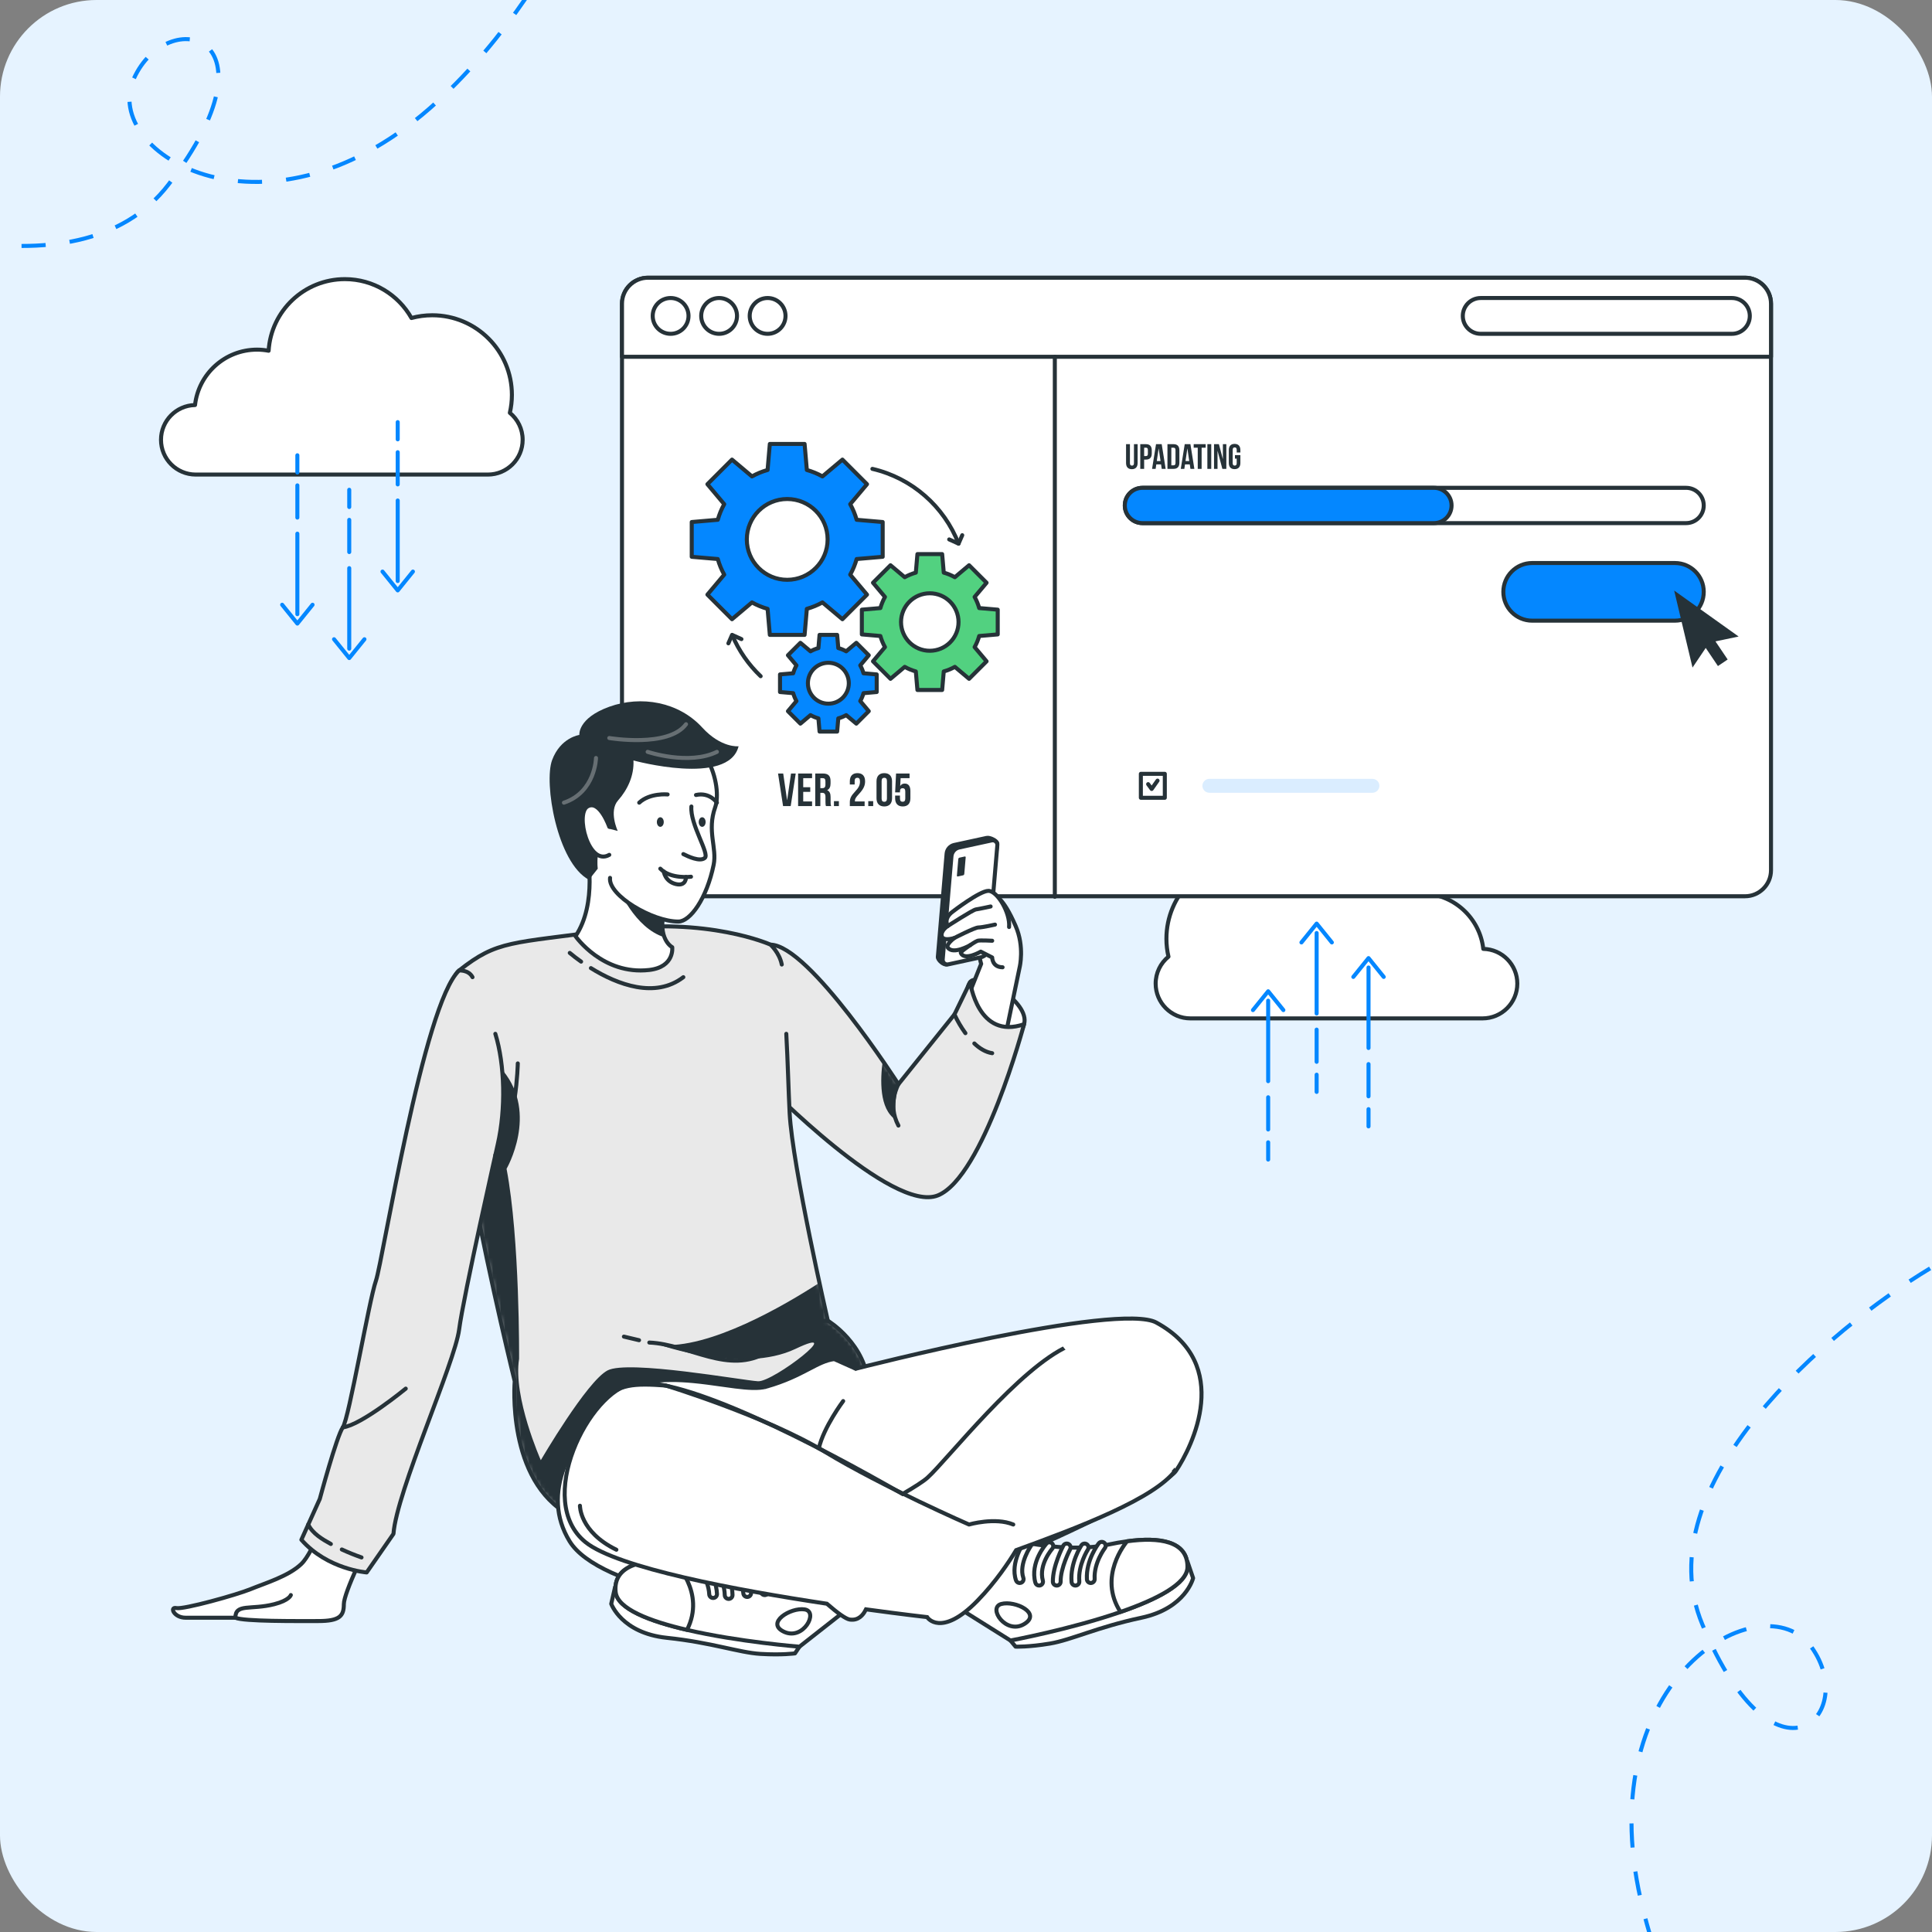 <svg width="480" height="480" viewBox="0 0 480 480" fill="none" xmlns="http://www.w3.org/2000/svg">
<rect x="0" y="0" width="480" height="480" fill="#808080" stroke="none"/>
<g clip-path="url(#clip0_332_4686)">
<rect width="480" height="480" rx="24" fill="#E6F3FF"/>
<path d="M-63.031 40.797C-37.594 54.942 19.002 75.746 41.893 45.804C70.507 8.376 41.703 0.871 33.245 19.547C24.786 38.224 66.997 63.602 108.765 25.125C142.179 -5.658 157.787 -53.118 161.414 -73" stroke="#0487FF" stroke-dasharray="6 6"/>
<path d="M479.529 315.123C454.601 330.146 408.389 368.881 422.967 403.637C441.189 447.083 462.034 425.835 450.045 409.203C438.056 392.572 395.035 416.553 407.622 471.93C417.691 516.232 451.088 553.391 466.527 566.432" stroke="#0487FF" stroke-dasharray="6 6"/>
<path d="M126.67 102.568C126.999 101.135 127.179 99.647 127.179 98.115C127.179 87.186 118.319 78.325 107.388 78.325C105.601 78.325 103.87 78.566 102.223 79.01C98.965 73.243 92.781 69.347 85.685 69.347C75.6 69.347 67.354 77.211 66.739 87.141C65.807 86.967 64.849 86.866 63.867 86.866C55.889 86.866 49.325 92.887 48.452 100.632C43.768 100.733 40 104.555 40 109.264C40 114.036 43.869 117.905 48.641 117.905H121.21C125.983 117.905 129.852 114.036 129.852 109.264C129.852 106.563 128.611 104.152 126.67 102.568Z" fill="white" stroke="#263238" stroke-miterlimit="10" stroke-linecap="round" stroke-linejoin="round"/>
<path d="M73.878 132.589V152.587" stroke="#0487FF" stroke-miterlimit="10" stroke-linecap="round" stroke-linejoin="round"/>
<path d="M73.878 120.591V128.589" stroke="#0487FF" stroke-miterlimit="10" stroke-linecap="round" stroke-linejoin="round"/>
<path d="M73.878 113.115V117.393" stroke="#0487FF" stroke-miterlimit="10" stroke-linecap="round" stroke-linejoin="round"/>
<path d="M70.102 150.25L73.878 154.925L77.655 150.25" stroke="#0487FF" stroke-miterlimit="10" stroke-linecap="round" stroke-linejoin="round"/>
<path d="M86.768 141.157V161.155" stroke="#0487FF" stroke-miterlimit="10" stroke-linecap="round" stroke-linejoin="round"/>
<path d="M86.768 129.159V137.157" stroke="#0487FF" stroke-miterlimit="10" stroke-linecap="round" stroke-linejoin="round"/>
<path d="M86.768 121.684V125.962" stroke="#0487FF" stroke-miterlimit="10" stroke-linecap="round" stroke-linejoin="round"/>
<path d="M82.991 158.818L86.768 163.493L90.544 158.818" stroke="#0487FF" stroke-miterlimit="10" stroke-linecap="round" stroke-linejoin="round"/>
<path d="M98.811 124.348V144.346" stroke="#0487FF" stroke-miterlimit="10" stroke-linecap="round" stroke-linejoin="round"/>
<path d="M98.811 112.349V120.349" stroke="#0487FF" stroke-miterlimit="10" stroke-linecap="round" stroke-linejoin="round"/>
<path d="M98.811 104.874V109.153" stroke="#0487FF" stroke-miterlimit="10" stroke-linecap="round" stroke-linejoin="round"/>
<path d="M95.034 142.008L98.812 146.683L102.588 142.008" stroke="#0487FF" stroke-miterlimit="10" stroke-linecap="round" stroke-linejoin="round"/>
<path d="M290.302 237.682C289.972 236.25 289.793 234.761 289.793 233.229C289.793 222.299 298.653 213.438 309.583 213.438C311.371 213.438 313.101 213.679 314.748 214.123C318.007 208.356 324.191 204.46 331.287 204.46C341.372 204.46 349.617 212.325 350.233 222.255C351.164 222.08 352.122 221.979 353.105 221.979C361.083 221.979 367.647 228.001 368.519 235.745C373.204 235.847 376.972 239.668 376.972 244.377C376.972 249.149 373.103 253.018 368.33 253.018H295.761C290.989 253.018 287.12 249.149 287.12 244.377C287.119 241.677 288.361 239.267 290.302 237.682Z" fill="white" stroke="#263238" stroke-miterlimit="10" stroke-linecap="round" stroke-linejoin="round"/>
<path d="M340.005 260.373V240.375" stroke="#0487FF" stroke-miterlimit="10" stroke-linecap="round" stroke-linejoin="round"/>
<path d="M340.005 272.372V264.373" stroke="#0487FF" stroke-miterlimit="10" stroke-linecap="round" stroke-linejoin="round"/>
<path d="M340.005 279.847V275.568" stroke="#0487FF" stroke-miterlimit="10" stroke-linecap="round" stroke-linejoin="round"/>
<path d="M343.782 242.712L340.005 238.038L336.229 242.712" stroke="#0487FF" stroke-miterlimit="10" stroke-linecap="round" stroke-linejoin="round"/>
<path d="M327.116 251.805V231.807" stroke="#0487FF" stroke-miterlimit="10" stroke-linecap="round" stroke-linejoin="round"/>
<path d="M327.116 263.803V255.805" stroke="#0487FF" stroke-miterlimit="10" stroke-linecap="round" stroke-linejoin="round"/>
<path d="M327.116 271.278V267" stroke="#0487FF" stroke-miterlimit="10" stroke-linecap="round" stroke-linejoin="round"/>
<path d="M330.893 234.144L327.116 229.469L323.34 234.144" stroke="#0487FF" stroke-miterlimit="10" stroke-linecap="round" stroke-linejoin="round"/>
<path d="M315.073 268.614V248.616" stroke="#0487FF" stroke-miterlimit="10" stroke-linecap="round" stroke-linejoin="round"/>
<path d="M315.073 280.613V272.614" stroke="#0487FF" stroke-miterlimit="10" stroke-linecap="round" stroke-linejoin="round"/>
<path d="M315.073 288.088V283.809" stroke="#0487FF" stroke-miterlimit="10" stroke-linecap="round" stroke-linejoin="round"/>
<path d="M318.85 250.954L315.073 246.279L311.297 250.954" stroke="#0487FF" stroke-miterlimit="10" stroke-linecap="round" stroke-linejoin="round"/>
<path d="M440 75.458V216.216C440 219.782 437.108 222.674 433.542 222.674H161C157.434 222.674 154.532 219.782 154.532 216.216V75.458C154.532 71.892 157.434 69 161 69H433.542C437.108 69 440 71.892 440 75.458Z" fill="white"/>
<mask id="mask0_332_4686" style="mask-type:luminance" maskUnits="userSpaceOnUse" x="154" y="69" width="286" height="154">
<path d="M440 75.458V216.216C440 219.782 437.108 222.674 433.542 222.674H161C157.434 222.674 154.532 219.782 154.532 216.216V75.458C154.532 71.892 157.434 69 161 69H433.542C437.108 69 440 71.892 440 75.458Z" fill="white"/>
</mask>
<g mask="url(#mask0_332_4686)">
<path opacity="0.2" d="M440 82.938V216.216C440 219.783 437.108 222.674 433.542 222.674H262.074V82.938H440Z" fill="white"/>
</g>
<path d="M440 75.458V216.216C440 219.782 437.108 222.674 433.542 222.674H161C157.434 222.674 154.532 219.782 154.532 216.216V75.458C154.532 71.892 157.434 69 161 69H433.542C437.108 69 440 71.892 440 75.458Z" stroke="#263238" stroke-miterlimit="10" stroke-linecap="round" stroke-linejoin="round"/>
<path d="M416.128 139.881H380.663C376.708 139.881 373.502 143.087 373.502 147.042C373.502 150.997 376.708 154.203 380.663 154.203H416.128C420.083 154.203 423.289 150.997 423.289 147.042C423.288 143.087 420.082 139.881 416.128 139.881Z" fill="#0487FF" stroke="#263238" stroke-miterlimit="10" stroke-linecap="round" stroke-linejoin="round"/>
<path d="M440 75.458V88.644H154.532V75.458C154.532 71.892 157.434 69 161 69H433.542C437.108 69 440 71.892 440 75.458Z" fill="white" stroke="#263238" stroke-miterlimit="10" stroke-linecap="round" stroke-linejoin="round"/>
<path d="M166.611 82.937C169.068 82.937 171.06 80.945 171.06 78.489C171.06 76.032 169.068 74.04 166.611 74.04C164.155 74.04 162.163 76.032 162.163 78.489C162.163 80.945 164.155 82.937 166.611 82.937Z" fill="white" stroke="#263238" stroke-miterlimit="10" stroke-linecap="round" stroke-linejoin="round"/>
<path d="M178.66 82.937C181.117 82.937 183.109 80.945 183.109 78.489C183.109 76.032 181.117 74.04 178.66 74.04C176.204 74.04 174.212 76.032 174.212 78.489C174.212 80.945 176.204 82.937 178.66 82.937Z" fill="white" stroke="#263238" stroke-miterlimit="10" stroke-linecap="round" stroke-linejoin="round"/>
<path d="M190.709 82.937C193.166 82.937 195.158 80.945 195.158 78.489C195.158 76.032 193.166 74.04 190.709 74.04C188.252 74.04 186.261 76.032 186.261 78.489C186.261 80.945 188.252 82.937 190.709 82.937Z" fill="white" stroke="#263238" stroke-miterlimit="10" stroke-linecap="round" stroke-linejoin="round"/>
<path d="M262.069 88.644V222.8" stroke="#263238" stroke-miterlimit="10" stroke-linecap="round" stroke-linejoin="round"/>
<path d="M430.286 82.937H367.876C365.419 82.937 363.428 80.946 363.428 78.489C363.428 76.032 365.419 74.04 367.876 74.04H430.286C432.743 74.04 434.734 76.032 434.734 78.489C434.734 80.946 432.743 82.937 430.286 82.937Z" fill="white" stroke="#263238" stroke-miterlimit="10" stroke-linecap="round" stroke-linejoin="round"/>
<path d="M418.903 129.967H283.843C281.421 129.967 279.458 128.004 279.458 125.583C279.458 123.16 281.421 121.198 283.843 121.198H418.903C421.325 121.198 423.288 123.161 423.288 125.583C423.288 128.004 421.325 129.967 418.903 129.967Z" fill="white" stroke="#263238" stroke-miterlimit="10"/>
<path d="M356.25 129.967H283.843C281.421 129.967 279.458 128.004 279.458 125.583C279.458 123.16 281.421 121.198 283.843 121.198H356.25C358.672 121.198 360.635 123.161 360.635 125.583C360.635 128.004 358.672 129.967 356.25 129.967Z" fill="#0487FF" stroke="#263238" stroke-miterlimit="10" stroke-linecap="round" stroke-linejoin="round"/>
<path d="M289.395 192.254H283.444V198.205H289.395V192.254Z" stroke="#263238" stroke-miterlimit="10" stroke-linecap="round" stroke-linejoin="round"/>
<path d="M285.253 194.821L286.131 196.014L287.588 193.94" stroke="#263238" stroke-miterlimit="10" stroke-linecap="round" stroke-linejoin="round"/>
<path opacity="0.3" d="M340.972 196.961H300.467C299.511 196.961 298.735 196.185 298.735 195.229C298.735 194.273 299.511 193.497 300.467 193.497H340.972C341.929 193.497 342.704 194.273 342.704 195.229C342.704 196.185 341.93 196.961 340.972 196.961Z" fill="#82C3FF"/>
<path d="M195.545 198.777H195.568L196.528 192.175H197.695L196.447 200.268H194.551L193.303 192.175H194.587L195.545 198.777Z" fill="#263238"/>
<path d="M199.558 195.586H201.304V196.741H199.558V199.112H201.755V200.267H198.287V192.174H201.755V193.33H199.558V195.586Z" fill="#263238"/>
<path d="M205.202 200.268C205.133 200.06 205.087 199.933 205.087 199.275V198.003C205.087 197.252 204.832 196.975 204.255 196.975H203.815V200.269H202.544V192.176H204.463C205.781 192.176 206.347 192.789 206.347 194.038V194.674C206.347 195.506 206.081 196.038 205.515 196.304V196.326C206.151 196.592 206.359 197.193 206.359 198.037V199.285C206.359 199.678 206.371 199.968 206.498 200.268H205.202ZM203.815 193.332V195.818H204.313C204.787 195.818 205.076 195.61 205.076 194.962V194.165C205.076 193.586 204.879 193.332 204.428 193.332H203.815Z" fill="#263238"/>
<path d="M208.418 199.042V200.267H207.193V199.042H208.418Z" fill="#263238"/>
<path d="M212.999 193.24C212.594 193.24 212.34 193.459 212.34 194.037V194.904H211.138V194.118C211.138 192.823 211.784 192.084 213.034 192.084C214.282 192.084 214.93 192.824 214.93 194.118C214.93 195.193 214.536 196.061 213.358 197.32C212.606 198.129 212.398 198.51 212.398 198.939C212.398 198.997 212.398 199.054 212.409 199.113H214.814V200.268H211.138V199.275C211.138 198.372 211.461 197.69 212.409 196.696C213.381 195.668 213.658 195.031 213.658 194.165C213.657 193.436 213.404 193.24 212.999 193.24Z" fill="#263238"/>
<path d="M216.943 199.042V200.267H215.718V199.042H216.943Z" fill="#263238"/>
<path d="M217.766 194.118C217.766 192.823 218.448 192.084 219.696 192.084C220.945 192.084 221.627 192.824 221.627 194.118V198.326C221.627 199.621 220.945 200.36 219.696 200.36C218.448 200.36 217.766 199.62 217.766 198.326V194.118ZM219.037 198.407C219.037 198.985 219.291 199.204 219.696 199.204C220.101 199.204 220.356 198.984 220.356 198.407V194.037C220.356 193.458 220.101 193.24 219.696 193.24C219.292 193.24 219.037 193.459 219.037 194.037V198.407Z" fill="#263238"/>
<path d="M223.595 197.655V198.407C223.595 198.985 223.849 199.194 224.254 199.194C224.659 199.194 224.913 198.985 224.913 198.407V196.626C224.913 196.047 224.659 195.829 224.254 195.829C223.85 195.829 223.595 196.048 223.595 196.626V196.869H222.393L222.624 192.175H225.976V193.331H223.757L223.652 195.262H223.676C223.907 194.881 224.265 194.673 224.774 194.673C225.71 194.673 226.185 195.332 226.185 196.523V198.326C226.185 199.621 225.538 200.36 224.289 200.36C223.04 200.36 222.393 199.62 222.393 198.326V197.655H223.595Z" fill="#263238"/>
<path d="M188.982 168C185.985 165.15 183.57 161.693 181.935 157.827" stroke="#263238" stroke-miterlimit="10" stroke-linecap="round" stroke-linejoin="round"/>
<path d="M216.744 116.488C226.57 118.765 234.565 125.819 238.151 135.069" stroke="#263238" stroke-miterlimit="10" stroke-linecap="round" stroke-linejoin="round"/>
<path d="M219.301 138.334V129.697L212.831 129.139C212.445 127.775 211.91 126.474 211.231 125.262L215.407 120.297L209.299 114.188L204.334 118.365C203.122 117.685 201.822 117.151 200.456 116.765L199.899 110.294H191.262L190.704 116.765C189.339 117.151 188.038 117.685 186.827 118.365L181.862 114.188L175.755 120.297L179.931 125.262C179.252 126.473 178.717 127.774 178.331 129.139L171.86 129.697V138.334L178.331 138.891C178.717 140.256 179.252 141.556 179.931 142.769L175.755 147.734L181.862 153.842L186.827 149.666C188.039 150.345 189.339 150.88 190.705 151.266L191.263 157.736H199.9L200.457 151.266C201.822 150.88 203.122 150.345 204.335 149.666L209.299 153.842L215.407 147.734L211.231 142.769C211.91 141.557 212.445 140.257 212.831 138.891L219.301 138.334ZM195.582 144.052C190.038 144.052 185.545 139.558 185.545 134.015C185.545 128.471 190.038 123.978 195.582 123.978C201.125 123.978 205.619 128.471 205.619 134.015C205.619 139.558 201.125 144.052 195.582 144.052Z" fill="#0487FF" stroke="#263238" stroke-miterlimit="10" stroke-linecap="round" stroke-linejoin="round"/>
<path d="M247.882 157.616V151.469L243.277 151.072C243.003 150.1 242.623 149.175 242.139 148.313L245.111 144.781L240.765 140.434L237.232 143.407C236.37 142.923 235.444 142.542 234.474 142.269L234.077 137.664H227.93L227.533 142.269C226.561 142.543 225.636 142.923 224.774 143.407L221.241 140.434L216.895 144.781L219.867 148.313C219.383 149.176 219.002 150.101 218.729 151.073L214.124 151.47V157.617L218.729 158.014C219.003 158.986 219.383 159.911 219.867 160.773L216.895 164.305L221.241 168.652L224.774 165.68C225.637 166.164 226.562 166.544 227.533 166.818L227.93 171.423H234.077L234.474 166.818C235.445 166.544 236.371 166.164 237.233 165.68L240.766 168.652L245.112 164.305L242.14 160.773C242.624 159.91 243.004 158.985 243.278 158.014L247.882 157.616ZM231.003 161.685C227.059 161.685 223.86 158.486 223.86 154.542C223.86 150.598 227.059 147.4 231.003 147.4C234.947 147.4 238.145 150.598 238.145 154.542C238.145 158.486 234.947 161.685 231.003 161.685Z" fill="#52D180"/>
<path d="M247.882 157.616V151.469L243.277 151.072C243.003 150.1 242.623 149.175 242.139 148.313L245.111 144.781L240.765 140.434L237.232 143.407C236.37 142.923 235.444 142.542 234.474 142.269L234.077 137.664H227.93L227.533 142.269C226.561 142.543 225.636 142.923 224.774 143.407L221.241 140.434L216.895 144.781L219.867 148.313C219.383 149.176 219.002 150.101 218.729 151.073L214.124 151.47V157.617L218.729 158.014C219.003 158.986 219.383 159.911 219.867 160.773L216.895 164.305L221.241 168.652L224.774 165.68C225.637 166.164 226.562 166.544 227.533 166.818L227.93 171.423H234.077L234.474 166.818C235.445 166.544 236.371 166.164 237.233 165.68L240.766 168.652L245.112 164.305L242.14 160.773C242.624 159.91 243.004 158.985 243.278 158.014L247.882 157.616ZM231.003 161.685C227.059 161.685 223.86 158.486 223.86 154.542C223.86 150.598 227.059 147.4 231.003 147.4C234.947 147.4 238.145 150.598 238.145 154.542C238.145 158.486 234.947 161.685 231.003 161.685Z" stroke="#263238" stroke-miterlimit="10" stroke-linecap="round" stroke-linejoin="round"/>
<path d="M217.814 171.932V167.558L214.538 167.275C214.343 166.584 214.071 165.926 213.727 165.312L215.842 162.798L212.749 159.706L210.235 161.82C209.621 161.476 208.963 161.205 208.272 161.011L207.989 157.734H203.615L203.333 161.011C202.642 161.205 201.983 161.477 201.369 161.82L198.855 159.706L195.763 162.798L197.878 165.312C197.534 165.926 197.263 166.584 197.068 167.275L193.792 167.558V171.932L197.068 172.214C197.263 172.905 197.535 173.564 197.878 174.178L195.763 176.691L198.855 179.784L201.369 177.669C201.983 178.013 202.642 178.284 203.333 178.479L203.615 181.755H207.989L208.272 178.479C208.963 178.284 209.621 178.012 210.235 177.669L212.749 179.784L215.842 176.691L213.727 174.178C214.071 173.564 214.342 172.905 214.538 172.214L217.814 171.932ZM205.804 174.827C202.997 174.827 200.721 172.552 200.721 169.745C200.721 166.938 202.997 164.662 205.804 164.662C208.611 164.662 210.887 166.938 210.887 169.745C210.886 172.552 208.611 174.827 205.804 174.827Z" fill="#0487FF"/>
<path d="M217.814 171.932V167.558L214.538 167.275C214.343 166.584 214.071 165.926 213.727 165.312L215.842 162.798L212.749 159.706L210.235 161.82C209.621 161.476 208.963 161.205 208.272 161.011L207.989 157.734H203.615L203.333 161.011C202.642 161.205 201.983 161.477 201.369 161.82L198.855 159.706L195.763 162.798L197.878 165.312C197.534 165.926 197.263 166.584 197.068 167.275L193.792 167.558V171.932L197.068 172.214C197.263 172.905 197.535 173.564 197.878 174.178L195.763 176.691L198.855 179.784L201.369 177.669C201.983 178.013 202.642 178.284 203.333 178.479L203.615 181.755H207.989L208.272 178.479C208.963 178.284 209.621 178.012 210.235 177.669L212.749 179.784L215.842 176.691L213.727 174.178C214.071 173.564 214.342 172.905 214.538 172.214L217.814 171.932ZM205.804 174.827C202.997 174.827 200.721 172.552 200.721 169.745C200.721 166.938 202.997 164.662 205.804 164.662C208.611 164.662 210.887 166.938 210.887 169.745C210.886 172.552 208.611 174.827 205.804 174.827Z" stroke="#263238" stroke-miterlimit="10" stroke-linecap="round" stroke-linejoin="round"/>
<path d="M235.827 134.02L238.151 135.069L239.068 132.97" stroke="#263238" stroke-miterlimit="10" stroke-linecap="round" stroke-linejoin="round"/>
<path d="M184.206 158.784L181.882 157.734L180.965 159.834" stroke="#263238" stroke-miterlimit="10" stroke-linecap="round" stroke-linejoin="round"/>
<path d="M280.729 110.352V115.086C280.729 115.523 280.92 115.681 281.228 115.681C281.534 115.681 281.728 115.523 281.728 115.086V110.352H282.64V115.025C282.64 116.007 282.148 116.568 281.202 116.568C280.255 116.568 279.765 116.007 279.765 115.025V110.352H280.729Z" fill="#263238"/>
<path d="M286.153 111.868V112.666C286.153 113.648 285.68 114.183 284.715 114.183H284.259V116.488H283.295V110.352H284.715C285.68 110.352 286.153 110.887 286.153 111.868ZM284.259 111.228V113.305H284.715C285.021 113.305 285.188 113.166 285.188 112.727V111.807C285.188 111.368 285.021 111.228 284.715 111.228H284.259Z" fill="#263238"/>
<path d="M289.604 116.488H288.631L288.464 115.375H287.28L287.113 116.488H286.229L287.211 110.352H288.622L289.604 116.488ZM287.404 114.542H288.334L287.877 111.439H287.859L287.404 114.542Z" fill="#263238"/>
<path d="M290.05 110.352H291.575C292.539 110.352 293.012 110.887 293.012 111.869V114.972C293.012 115.953 292.539 116.488 291.575 116.488H290.05V110.352ZM291.014 111.228V115.611H291.557C291.864 115.611 292.049 115.453 292.049 115.014V111.824C292.049 111.385 291.865 111.227 291.557 111.227L291.014 111.228Z" fill="#263238"/>
<path d="M296.736 116.488H295.762L295.596 115.375H294.412L294.245 116.488H293.36L294.343 110.352H295.754L296.736 116.488ZM294.536 114.542H295.465L295.009 111.439H294.991L294.536 114.542Z" fill="#263238"/>
<path d="M296.567 110.352H299.548V111.229H298.54V116.488H297.576V111.228H296.567V110.352Z" fill="#263238"/>
<path d="M299.966 110.352H300.931V116.488H299.966V110.352Z" fill="#263238"/>
<path d="M302.508 112.044H302.49V116.488H301.622V110.352H302.833L303.805 114.025H303.823V110.352H304.681V116.488H303.692L302.508 112.044Z" fill="#263238"/>
<path d="M306.819 113.069H308.168V115.015C308.168 115.998 307.678 116.559 306.731 116.559C305.785 116.559 305.294 115.998 305.294 115.015V111.825C305.294 110.844 305.785 110.283 306.731 110.283C307.679 110.283 308.168 110.844 308.168 111.825V112.421H307.257V111.763C307.257 111.325 307.065 111.159 306.758 111.159C306.452 111.159 306.258 111.326 306.258 111.763V115.077C306.258 115.516 306.451 115.674 306.758 115.674C307.065 115.674 307.257 115.517 307.257 115.077V113.946H306.819V113.069Z" fill="#263238"/>
<path d="M431.958 158.142L415.942 146.718L420.502 165.855L423.784 160.976L426.815 165.478L429.234 163.85L426.202 159.348L431.958 158.142Z" fill="#263238"/>
<path d="M241.033 243.993C243.01 241.21 256.025 248.958 254.424 254.462C252.822 259.967 247.616 259.373 244.566 256.449C241.514 253.526 238.914 246.974 241.033 243.993Z" fill="white" stroke="#263238" stroke-miterlimit="10" stroke-linecap="round" stroke-linejoin="round"/>
<path d="M247.205 222.622C247.205 222.622 249.09 222.622 252.33 230.058C254.589 235.242 253.328 240.317 253.328 240.317L248.632 262.932L237.131 256.068L243.768 239.464C243.768 239.464 240.331 228.74 247.205 222.622Z" fill="white" stroke="#263238" stroke-miterlimit="10" stroke-linecap="round" stroke-linejoin="round"/>
<path d="M242.576 237.182L235.244 239.614C234.469 239.813 232.939 238.519 233.006 237.722L235.181 212.098C235.268 211.064 236.001 210.198 237.006 209.939L245.128 208.175C245.903 207.976 247.854 208.903 247.786 209.7L244.4 235.022C244.314 236.057 243.581 236.922 242.576 237.182Z" fill="#263238"/>
<mask id="mask1_332_4686" style="mask-type:luminance" maskUnits="userSpaceOnUse" x="233" y="208" width="15" height="32">
<path d="M242.576 237.182L235.244 239.614C234.469 239.813 232.939 238.519 233.006 237.722L235.181 212.098C235.268 211.064 236.001 210.198 237.006 209.939L245.128 208.175C245.903 207.976 247.854 208.903 247.786 209.7L244.4 235.022C244.314 236.057 243.581 236.922 242.576 237.182Z" fill="white"/>
</mask>
<g mask="url(#mask1_332_4686)">
<path opacity="0.3" d="M242.576 237.182L235.244 239.614C234.469 239.813 232.939 238.519 233.006 237.722L235.181 212.098C235.268 211.064 236.001 210.198 237.006 209.939L245.128 208.175C245.903 207.976 247.854 208.903 247.786 209.7L244.4 235.022C244.314 236.057 243.581 236.922 242.576 237.182Z" fill="#263238" fill-opacity="0.7"/>
</g>
<path d="M242.576 237.182L235.244 239.614C234.469 239.813 232.939 238.519 233.006 237.722L235.181 212.098C235.268 211.064 236.001 210.198 237.006 209.939L245.128 208.175C245.903 207.976 247.854 208.903 247.786 209.7L244.4 235.022C244.314 236.057 243.581 236.922 242.576 237.182Z" stroke="#263238" stroke-miterlimit="10" stroke-linecap="round" stroke-linejoin="round"/>
<path d="M243.782 237.813L235.66 239.577C234.885 239.777 234.145 239.151 234.213 238.354L236.389 212.731C236.477 211.696 237.209 210.831 238.215 210.571L246.336 208.807C247.111 208.608 247.852 209.233 247.783 210.031L245.609 235.654C245.52 236.688 244.787 237.554 243.782 237.813Z" fill="white" stroke="#263238" stroke-miterlimit="10" stroke-linecap="round" stroke-linejoin="round"/>
<path d="M239.279 217.472L237.969 217.756C237.844 217.788 237.725 217.688 237.736 217.559L238.087 213.426C238.101 213.26 238.219 213.12 238.381 213.078L239.691 212.794C239.816 212.762 239.935 212.863 239.924 212.992L239.573 217.124C239.56 217.291 239.441 217.43 239.279 217.472Z" fill="#263238"/>
<path d="M250.703 230.316C251.018 226.723 247.747 221.331 245.574 221.331C243.4 221.331 236.775 226.431 236.775 226.431C234.212 228.289 235.482 230.058 235.482 230.058C233.973 231.054 233.562 232.402 234.25 233.027C235.02 233.726 237.131 233.027 237.131 233.027C237.131 233.027 234.934 234.633 235.481 235.422C236.774 237.286 241.032 234.826 241.032 234.826C241.032 234.826 238.561 236.456 238.703 236.764C239.635 238.799 243.669 236.427 243.669 236.427L246.505 237.88C246.505 237.88 246.473 240.281 249.089 240.317" fill="white"/>
<path d="M250.703 230.316C251.018 226.723 247.747 221.331 245.574 221.331C243.4 221.331 236.775 226.431 236.775 226.431C234.212 228.289 235.482 230.058 235.482 230.058C233.973 231.054 233.562 232.402 234.25 233.027C235.02 233.726 237.131 233.027 237.131 233.027C237.131 233.027 234.934 234.633 235.481 235.422C236.774 237.286 241.032 234.826 241.032 234.826C241.032 234.826 238.561 236.456 238.703 236.764C239.635 238.799 243.669 236.427 243.669 236.427L246.505 237.88C246.505 237.88 246.473 240.281 249.089 240.317" stroke="#263238" stroke-miterlimit="10" stroke-linecap="round" stroke-linejoin="round"/>
<path d="M235.481 230.058C235.481 230.058 241.681 226.052 242.463 225.943C243.245 225.835 246.117 225.211 246.117 225.211" fill="white"/>
<path d="M235.481 230.058C235.481 230.058 241.681 226.052 242.463 225.943C243.245 225.835 246.117 225.211 246.117 225.211" stroke="#263238" stroke-miterlimit="10" stroke-linecap="round" stroke-linejoin="round"/>
<path d="M237.132 233.026C237.132 233.026 242.168 230.426 243.09 230.426C244.057 230.426 247.205 229.715 247.205 229.715" fill="white"/>
<path d="M237.132 233.026C237.132 233.026 242.168 230.426 243.09 230.426C244.057 230.426 247.205 229.715 247.205 229.715" stroke="#263238" stroke-miterlimit="10" stroke-linecap="round" stroke-linejoin="round"/>
<path d="M241.033 234.825C241.033 234.825 242.372 233.896 242.896 233.727C243.421 233.558 246.506 233.727 246.506 233.727" fill="white"/>
<path d="M241.033 234.825C241.033 234.825 242.372 233.896 242.896 233.727C243.421 233.558 246.506 233.727 246.506 233.727" stroke="#263238" stroke-miterlimit="10" stroke-linecap="round" stroke-linejoin="round"/>
<path d="M191.434 234.696C201.094 234.841 223.211 269.372 223.211 269.372L237.131 252.034L241.032 243.994C241.032 243.994 242.927 258.451 254.424 254.463C254.424 254.463 244.324 292.422 233.005 296.997C221.686 301.573 190.259 269.372 190.259 269.372L191.434 234.696Z" fill="#E9E9E9"/>
<mask id="mask2_332_4686" style="mask-type:luminance" maskUnits="userSpaceOnUse" x="190" y="234" width="65" height="64">
<path d="M191.434 234.696C201.094 234.841 223.211 269.372 223.211 269.372L237.131 252.034L241.032 243.994C241.032 243.994 242.927 258.451 254.424 254.463C254.424 254.463 244.324 292.422 233.005 296.997C221.686 301.573 190.259 269.372 190.259 269.372L191.434 234.696Z" fill="white"/>
</mask>
<g mask="url(#mask2_332_4686)">
<path d="M222.572 278.223C222.572 278.223 221.878 273.886 223.372 269.163L223.208 269.375C223.208 269.375 221.704 267.033 219.314 263.563C218.687 268.064 218.369 275.563 222.572 278.223Z" fill="#263238"/>
</g>
<path d="M191.434 234.696C201.094 234.841 223.211 269.372 223.211 269.372L237.131 252.034L241.032 243.994C241.032 243.994 242.927 258.451 254.424 254.463C254.424 254.463 244.324 292.422 233.005 296.997C221.686 301.573 190.259 269.372 190.259 269.372L191.434 234.696Z" stroke="#263238" stroke-miterlimit="10" stroke-linecap="round" stroke-linejoin="round"/>
<path d="M91.528 383.389C91.528 383.389 85.426 395.639 85.426 398.559C85.426 401.48 84.409 402.746 79.071 402.746C73.733 402.746 60.513 402.865 58.479 401.918C58.479 401.918 47.898 401.918 46.118 401.918C43.186 401.918 42.051 399.145 43.83 399.523C45.609 399.901 58.723 396.27 62.282 394.808C65.841 393.345 71.717 391.607 74.876 388.55C78.036 385.494 81.867 374.096 81.867 374.096L91.528 383.389Z" fill="white" stroke="#263238" stroke-miterlimit="10" stroke-linecap="round" stroke-linejoin="round"/>
<path d="M58.48 401.918C58.48 398.333 62.293 400.049 68.14 398.559C71.87 397.608 72.258 396.291 72.258 396.291" stroke="#263238" stroke-miterlimit="10" stroke-linecap="round" stroke-linejoin="round"/>
<path d="M195.351 256.848C195.737 263.861 195.903 271.146 196.186 276.583C196.87 289.726 205.67 328.125 205.67 328.125C205.67 328.125 215.28 333.898 215.789 344.486C216.297 355.072 157.369 384.955 141.556 376.441C125.744 367.927 127.88 343.174 127.88 343.174C127.88 343.174 104.492 248.696 114.069 241.111C123.646 233.525 126.863 234.46 151.374 231.072C175.885 227.685 191.433 234.695 191.433 234.695C191.433 234.695 193.658 236.705 194.229 239.634" fill="#E9E9E9"/>
<mask id="mask3_332_4686" style="mask-type:luminance" maskUnits="userSpaceOnUse" x="111" y="230" width="105" height="148">
<path d="M195.351 256.848C195.737 263.861 195.903 271.146 196.186 276.583C196.87 289.726 205.67 328.125 205.67 328.125C205.67 328.125 215.28 333.898 215.789 344.486C216.297 355.072 157.369 384.955 141.556 376.441C125.744 367.927 127.88 343.174 127.88 343.174C127.88 343.174 104.492 248.696 114.069 241.111C123.646 233.525 126.863 234.46 151.374 231.072C175.885 227.685 191.433 234.695 191.433 234.695C191.433 234.695 193.658 236.705 194.229 239.634" fill="white"/>
</mask>
<g mask="url(#mask3_332_4686)">
<path d="M127.878 343.171C127.878 343.171 125.747 367.924 141.555 376.445C157.373 384.956 216.296 355.075 215.785 344.482C215.284 333.898 205.674 328.124 205.674 328.124C205.674 328.124 204.806 324.317 203.582 318.698C195.225 324.115 176.178 335.354 163.783 334.101C163.783 334.101 184.42 341.417 197.616 335.132C210.821 328.838 192.131 343.402 188.324 343.171C184.507 342.949 156.1 337.802 150.953 340.472C145.806 343.132 134.365 362.777 134.365 362.777C134.365 362.777 127.425 347.181 128.967 337.609C128.967 337.609 129.169 307.805 125.853 290.388C125.853 290.388 133.786 276.701 125.015 266.069C121.776 262.146 118.239 270.223 115.067 281.973C119.781 310.447 127.878 343.171 127.878 343.171Z" fill="#263238"/>
</g>
<path d="M195.351 256.848C195.737 263.861 195.903 271.146 196.186 276.583C196.87 289.726 205.67 328.125 205.67 328.125C205.67 328.125 215.28 333.898 215.789 344.486C216.297 355.072 157.369 384.955 141.556 376.441C125.744 367.927 127.88 343.174 127.88 343.174C127.88 343.174 104.492 248.696 114.069 241.111C123.646 233.525 126.863 234.46 151.374 231.072C175.885 227.685 191.433 234.695 191.433 234.695C191.433 234.695 193.658 236.705 194.229 239.634" stroke="#263238" stroke-miterlimit="10" stroke-linecap="round" stroke-linejoin="round"/>
<path d="M212.699 339.519C212.824 340.003 212.824 340.003 212.824 340.003L212.826 340.002L212.835 340L212.87 339.991L213.009 339.955C213.132 339.924 213.315 339.878 213.554 339.817C214.032 339.696 214.734 339.52 215.632 339.297C217.427 338.851 220.003 338.221 223.124 337.48C229.368 335.999 237.793 334.08 246.523 332.326C255.254 330.572 264.28 328.986 271.728 328.169C275.453 327.76 278.771 327.545 281.454 327.595C284.163 327.645 286.14 327.966 287.247 328.566C292.07 331.179 295.014 334.408 296.677 337.855C298.343 341.308 298.741 345.016 298.411 348.609C297.749 355.812 294.165 362.473 292.156 365.443C291.945 365.755 291.52 366.18 290.861 366.712C290.211 367.236 289.362 367.84 288.335 368.511C286.281 369.854 283.536 371.452 280.281 373.207C273.773 376.718 265.254 380.844 256.207 384.801C247.161 388.758 237.595 392.542 228.995 395.369C220.38 398.201 212.782 400.056 207.649 400.189C197.269 400.456 182.551 399.156 169.495 396.26C162.968 394.812 156.874 392.969 151.952 390.733C147.014 388.489 143.33 385.881 141.528 382.945C137.862 376.969 137.895 370.664 140.146 364.591C142.403 358.501 146.887 352.661 152.086 347.694C157.233 342.776 164.872 342.429 172.273 343.127C174.664 343.352 176.995 343.682 179.195 343.994C180.396 344.164 181.559 344.329 182.67 344.468C185.767 344.855 188.502 345.049 190.396 344.508L190.259 344.027L190.396 344.508C195.038 343.182 198.175 341.59 200.704 340.268C200.814 340.211 200.923 340.154 201.031 340.098C203.41 338.852 205.193 337.919 207.258 337.659L212.699 339.519ZM212.699 339.519L212.824 340.003M212.699 339.519L212.824 340.003M212.614 340.057L212.432 339.941L212.431 339.941L212.43 339.94L212.422 339.935L212.389 339.914C212.36 339.896 212.318 339.87 212.262 339.836C212.152 339.768 211.991 339.671 211.794 339.555C211.4 339.323 210.859 339.016 210.275 338.715C209.689 338.414 209.069 338.124 208.511 337.922C207.931 337.712 207.5 337.628 207.258 337.659L212.614 340.057ZM212.614 340.057L212.824 340.003M212.614 340.057L212.824 340.003" fill="white" stroke="#263238"/>
<path d="M152.821 394.275L151.86 398.467C151.86 398.467 154.417 405.725 165.661 406.909C176.906 408.092 183.56 410.585 188.963 410.909C194.365 411.233 197.511 410.773 197.511 410.773L198.615 409.123L152.821 394.275Z" fill="white" stroke="#263238" stroke-miterlimit="10" stroke-linecap="round" stroke-linejoin="round"/>
<path d="M218.095 393.832L198.618 409.12C198.618 409.12 183.517 407.924 170.689 404.945L170.688 404.935C161.458 402.799 153.4 399.734 152.956 395.536C152.282 389.152 159.105 387.403 167.215 387.652C168.73 387.686 170.284 387.802 171.853 387.967C184.832 389.359 201.328 382.188 201.328 382.188L218.095 393.832Z" fill="white"/>
<path d="M218.095 393.832L198.618 409.12C198.618 409.12 183.517 407.924 170.689 404.945L170.688 404.935C161.458 402.799 153.4 399.734 152.956 395.536C152.282 389.152 159.105 387.403 167.215 387.652C168.73 387.686 170.284 387.802 171.853 387.967C184.832 389.359 201.328 382.188 201.328 382.188L218.095 393.832Z" stroke="#263238" stroke-miterlimit="10" stroke-linecap="round" stroke-linejoin="round"/>
<path d="M199.937 399.858C203.449 400.43 199.59 407.612 194.83 405.431C190.071 403.25 196.426 399.285 199.937 399.858Z" fill="white"/>
<path d="M199.937 399.858C203.449 400.43 199.59 407.612 194.83 405.431C190.071 403.25 196.426 399.285 199.937 399.858Z" stroke="#263238" stroke-miterlimit="10" stroke-linecap="round" stroke-linejoin="round"/>
<path d="M170.687 404.935C161.457 402.799 153.399 399.734 152.955 395.535C152.281 389.152 159.104 387.403 167.214 387.652C167.57 387.993 175.43 395.595 170.687 404.935Z" fill="white"/>
<path d="M170.687 404.935C161.457 402.799 153.399 399.734 152.955 395.535C152.281 389.152 159.104 387.403 167.214 387.652C167.57 387.993 175.43 395.595 170.687 404.935Z" stroke="#263238" stroke-miterlimit="10" stroke-linecap="round" stroke-linejoin="round"/>
<path d="M177.271 397.007C177.252 397.009 177.233 397.01 177.216 397.011C176.684 397.037 176.232 396.627 176.207 396.096C176.013 392.074 172.918 388.799 172.886 388.766C172.519 388.382 172.53 387.772 172.914 387.404C173.298 387.036 173.906 387.048 174.275 387.43C174.422 387.584 177.902 391.245 178.131 396.003C178.156 396.515 177.775 396.953 177.271 397.007Z" fill="white" stroke="#263238" stroke-miterlimit="10" stroke-linecap="round" stroke-linejoin="round"/>
<path d="M181.129 397.239C181.102 397.242 181.074 397.244 181.046 397.244C180.513 397.254 180.074 396.831 180.063 396.3C179.982 392.237 177.141 388.714 177.113 388.678C176.777 388.267 176.837 387.66 177.248 387.323C177.66 386.986 178.263 387.045 178.603 387.456C178.738 387.619 181.896 391.517 181.99 396.26C182.001 396.765 181.622 397.187 181.129 397.239Z" fill="white" stroke="#263238" stroke-miterlimit="10" stroke-linecap="round" stroke-linejoin="round"/>
<path d="M185.743 396.751C185.737 396.752 185.731 396.752 185.727 396.753C185.196 396.799 184.728 396.407 184.682 395.877C184.386 392.498 181.512 388.18 181.482 388.137C181.187 387.694 181.304 387.097 181.747 386.8C182.187 386.501 182.788 386.621 183.084 387.062C183.214 387.256 186.262 391.833 186.603 395.708C186.648 396.232 186.264 396.696 185.743 396.751Z" fill="white" stroke="#263238" stroke-miterlimit="10" stroke-linecap="round" stroke-linejoin="round"/>
<path d="M190.104 396.29C190.019 396.299 189.931 396.297 189.843 396.283C189.317 396.194 188.963 395.697 189.05 395.173C189.736 391.079 185.932 387.573 185.893 387.537C185.5 387.181 185.469 386.571 185.825 386.177C186.181 385.783 186.79 385.751 187.185 386.107C187.375 386.278 191.813 390.346 190.952 395.491C190.879 395.928 190.523 396.246 190.104 396.29Z" fill="white" stroke="#263238" stroke-miterlimit="10" stroke-linecap="round" stroke-linejoin="round"/>
<path d="M194.838 395.152C194.735 395.163 194.628 395.157 194.521 395.133C194.002 395.013 193.679 394.496 193.798 393.978C194.637 390.329 191.038 386.204 191.002 386.164C190.65 385.765 190.688 385.155 191.086 384.803C191.483 384.451 192.092 384.487 192.445 384.884C192.621 385.083 196.739 389.788 195.676 394.411C195.581 394.82 195.236 395.11 194.838 395.152Z" fill="white" stroke="#263238" stroke-miterlimit="10" stroke-linecap="round" stroke-linejoin="round"/>
<path d="M295.03 388.006L296.425 392.073C296.425 392.073 294.646 399.56 283.587 401.918C272.528 404.275 266.173 407.453 260.835 408.343C255.496 409.233 252.319 409.105 252.319 409.105L251.048 407.579L295.03 388.006Z" fill="white" stroke="#263238" stroke-miterlimit="10" stroke-linecap="round" stroke-linejoin="round"/>
<path d="M230.07 394.421L251.045 407.579C251.045 407.579 265.937 404.803 278.381 400.494V400.484C287.335 397.39 295.027 393.496 295.027 389.274C295.027 382.855 288.058 381.833 280.019 382.932C278.516 383.125 276.983 383.404 275.441 383.732C262.679 386.479 245.522 381.081 245.522 381.081L230.07 394.421Z" fill="white"/>
<path d="M230.07 394.421L251.045 407.579C251.045 407.579 265.937 404.803 278.381 400.494V400.484C287.335 397.39 295.027 393.496 295.027 389.274C295.027 382.855 288.058 381.833 280.019 382.932C278.516 383.125 276.983 383.404 275.441 383.732C262.679 386.479 245.522 381.081 245.522 381.081L230.07 394.421Z" stroke="#263238" stroke-miterlimit="10" stroke-linecap="round" stroke-linejoin="round"/>
<path d="M278.381 400.484C287.336 397.39 295.028 393.496 295.028 389.274C295.028 382.855 288.059 381.833 280.02 382.932C279.702 383.308 272.685 391.694 278.381 400.484Z" fill="white" stroke="#263238" stroke-miterlimit="10" stroke-linecap="round" stroke-linejoin="round"/>
<path d="M271.002 393.291C271.022 393.291 271.04 393.29 271.058 393.289C271.59 393.259 271.997 392.803 271.965 392.272C271.736 388.252 274.47 384.67 274.498 384.634C274.822 384.214 274.746 383.607 274.326 383.283C273.906 382.957 273.301 383.033 272.976 383.451C272.844 383.62 269.77 387.626 270.041 392.382C270.07 392.895 270.495 393.291 271.002 393.291Z" fill="white" stroke="#263238" stroke-miterlimit="10" stroke-linecap="round" stroke-linejoin="round"/>
<path d="M267.189 393.926C267.216 393.926 267.245 393.925 267.272 393.922C267.803 393.877 268.196 393.41 268.15 392.88C267.804 388.832 270.259 385.029 270.284 384.991C270.575 384.546 270.451 383.949 270.007 383.657C269.561 383.365 268.967 383.486 268.673 383.931C268.556 384.108 265.824 388.316 266.23 393.043C266.272 393.547 266.693 393.926 267.189 393.926Z" fill="white" stroke="#263238" stroke-miterlimit="10" stroke-linecap="round" stroke-linejoin="round"/>
<path d="M262.549 393.926C262.555 393.926 262.561 393.926 262.567 393.926C263.099 393.916 263.523 393.477 263.513 392.945C263.452 389.554 265.857 384.958 265.881 384.912C266.129 384.441 265.949 383.858 265.479 383.609C265.009 383.359 264.424 383.542 264.176 384.01C264.067 384.217 261.516 389.089 261.584 392.978C261.595 393.506 262.025 393.926 262.549 393.926Z" fill="white" stroke="#263238" stroke-miterlimit="10" stroke-linecap="round" stroke-linejoin="round"/>
<path d="M258.164 393.926C258.25 393.926 258.337 393.914 258.424 393.891C258.936 393.749 259.237 393.217 259.094 392.705C257.983 388.705 261.397 384.818 261.432 384.779C261.786 384.383 261.752 383.774 261.357 383.419C260.962 383.065 260.352 383.097 259.997 383.492C259.826 383.682 255.839 388.194 257.237 393.22C257.356 393.647 257.743 393.926 258.164 393.926Z" fill="white" stroke="#263238" stroke-miterlimit="10" stroke-linecap="round" stroke-linejoin="round"/>
<path d="M253.336 393.291C253.44 393.291 253.547 393.273 253.65 393.238C254.154 393.064 254.421 392.517 254.247 392.013C253.03 388.471 256.175 383.992 256.207 383.948C256.514 383.514 256.414 382.912 255.981 382.603C255.549 382.295 254.948 382.394 254.638 382.827C254.483 383.043 250.881 388.153 252.425 392.64C252.562 393.04 252.936 393.291 253.336 393.291Z" fill="white" stroke="#263238" stroke-miterlimit="10" stroke-linecap="round" stroke-linejoin="round"/>
<path d="M248.759 398.507C245.328 399.446 249.919 406.183 254.423 403.513C258.927 400.844 252.191 397.568 248.759 398.507Z" fill="white" stroke="#263238" stroke-miterlimit="10" stroke-linecap="round" stroke-linejoin="round"/>
<path d="M230.481 401.951L230.479 401.949L230.479 401.949L230.478 401.948L230.477 401.947L230.477 401.947L230.349 401.766L230.127 401.741L230.126 401.741L230.126 401.741L230.122 401.741L230.11 401.739L230.059 401.733L229.857 401.71C229.678 401.69 229.414 401.659 229.069 401.619C228.379 401.538 227.368 401.418 226.084 401.261C223.516 400.945 219.856 400.481 215.491 399.882L215.142 399.834L214.98 400.148C214.428 401.213 213.261 402.709 211.087 402.366L211.087 402.366C210.881 402.333 210.588 402.227 210.203 402.026C209.825 401.828 209.388 401.554 208.899 401.213C207.923 400.531 206.775 399.602 205.548 398.535L205.438 398.44L205.294 398.418C194.277 396.76 181.299 394.548 170.07 391.941C164.455 390.636 159.287 389.235 155.023 387.757C150.746 386.274 147.43 384.73 145.481 383.16C139.137 378.049 139.228 368.764 142.445 360.319C144.044 356.121 146.396 352.196 149.032 349.206C151.68 346.203 154.56 344.202 157.202 343.739C160.259 343.204 164.657 343.866 169.918 345.399C175.161 346.926 181.193 349.296 187.486 352.111C200.072 357.74 213.66 365.126 223.993 371.038L224.244 371.182L224.494 371.035C227.23 369.434 229.394 368.053 230.407 367.151L230.407 367.151C231.624 366.066 233.677 363.782 236.234 360.925L236.565 360.556C239.068 357.759 242.05 354.427 245.254 351.065C248.6 347.553 252.181 344.014 255.702 341.024C259.101 338.137 262.419 335.783 265.398 334.448L291.861 365.521C290.603 367.15 288.58 368.811 285.989 370.477C283.239 372.244 279.885 373.993 276.205 375.696C268.845 379.101 260.225 382.3 252.618 385.071L252.452 385.131L252.361 385.282C250.736 387.968 247.43 392.988 242.893 397.654L243.251 398.003L242.893 397.654C238.255 402.424 235.095 403.363 233.184 403.233C232.226 403.168 231.543 402.833 231.102 402.522C230.88 402.366 230.719 402.215 230.615 402.106C230.563 402.052 230.526 402.008 230.504 401.981C230.499 401.974 230.494 401.969 230.491 401.965C230.486 401.959 230.483 401.954 230.481 401.951Z" fill="white" stroke="#263238"/>
<path d="M123.064 256.848C125.448 264.563 125.647 275.605 123.686 284.219C123.686 284.219 115.13 322.081 114.07 330.32C113.01 338.561 98.519 370.597 97.756 381.081L91.099 390.665C91.099 390.665 81.359 389.93 74.877 382.549L79.453 372.4C79.453 372.4 83.647 356.789 85.172 354.621C86.697 352.453 91.704 323.013 93.395 318.203C95.087 313.393 105.216 249.286 114.07 241.11C114.07 241.11 116.428 240.924 117.394 242.777" fill="#E9E9E9"/>
<path d="M123.064 256.848C125.448 264.563 125.647 275.605 123.686 284.219C123.686 284.219 115.13 322.081 114.07 330.32C113.01 338.561 98.519 370.597 97.756 381.081L91.099 390.665C91.099 390.665 81.359 389.93 74.877 382.549L79.453 372.4C79.453 372.4 83.647 356.789 85.172 354.621C86.697 352.453 91.704 323.013 93.395 318.203C95.087 313.393 105.216 249.286 114.07 241.11C114.07 241.11 116.428 240.924 117.394 242.777" stroke="#263238" stroke-miterlimit="10" stroke-linecap="round" stroke-linejoin="round"/>
<path d="M251.743 378.761C247.233 376.883 240.751 378.761 240.751 378.761C240.751 378.761 219.478 369.496 204.907 360.677C190.335 351.858 165.444 344.234 165.444 344.234C157.436 343.662 153.623 343.852 149.81 348.047" stroke="#263238" stroke-miterlimit="10" stroke-linecap="round" stroke-linejoin="round"/>
<path d="M144.087 374.094C144.087 374.094 143.98 380.555 153.138 385.028" stroke="#263238" stroke-miterlimit="10" stroke-linecap="round" stroke-linejoin="round"/>
<path d="M209.483 348.094C209.483 348.094 204.646 354.557 203.441 359.81" stroke="#263238" stroke-miterlimit="10" stroke-linecap="round" stroke-linejoin="round"/>
<path d="M223.211 269.371C223.211 269.371 220.351 274.307 223.211 279.646" stroke="#263238" stroke-miterlimit="10" stroke-linecap="round" stroke-linejoin="round"/>
<path d="M146.807 240.525C153.459 244.652 162.79 248.141 169.772 242.777" stroke="#263238" stroke-miterlimit="10" stroke-linecap="round" stroke-linejoin="round"/>
<path d="M141.557 236.748C142.461 237.514 143.408 238.229 144.376 238.913" stroke="#263238" stroke-miterlimit="10" stroke-linecap="round" stroke-linejoin="round"/>
<path d="M128.643 264.203C128.643 264.203 128.353 280.025 123.064 286.985" stroke="#263238" stroke-miterlimit="10" stroke-linecap="round" stroke-linejoin="round"/>
<path d="M158.767 332.969C157.512 332.678 156.258 332.382 155.007 332.078" stroke="#263238" stroke-miterlimit="10" stroke-linecap="round" stroke-linejoin="round"/>
<path d="M205.67 328.126C200.257 328.202 195.437 332.057 190.618 335.913C180.979 341.696 171.34 333.985 161.319 333.554" stroke="#263238" stroke-miterlimit="10" stroke-linecap="round" stroke-linejoin="round"/>
<path d="M100.805 344.999C100.805 344.999 89.748 354.095 85.171 354.621" stroke="#263238" stroke-miterlimit="10" stroke-linecap="round" stroke-linejoin="round"/>
<path d="M82.2 383.598C80.111 382.452 77.643 381.001 76.584 378.761" stroke="#263238" stroke-miterlimit="10" stroke-linecap="round" stroke-linejoin="round"/>
<path d="M89.82 386.941C88.157 386.364 86.524 385.699 84.926 384.964" stroke="#263238" stroke-miterlimit="10" stroke-linecap="round" stroke-linejoin="round"/>
<path d="M242.071 259.244C243.296 260.415 244.804 261.397 246.505 261.663" stroke="#263238" stroke-miterlimit="10" stroke-linecap="round" stroke-linejoin="round"/>
<path d="M237.132 252.033C237.879 253.668 238.797 255.232 239.854 256.685" stroke="#263238" stroke-miterlimit="10" stroke-linecap="round" stroke-linejoin="round"/>
<path d="M142.982 232.593C142.982 232.593 149.72 242.318 161.287 240.988C167.668 240.246 167.012 235.33 167.012 235.33C167.012 235.33 165.808 234.713 165.085 232.862C164.4 231.118 164.14 228.274 165.73 223.831C165.769 223.705 165.817 223.57 165.865 223.445C167.677 218.577 145.845 211.811 145.845 211.811C145.845 211.811 148.515 224.399 142.982 232.593Z" fill="white" stroke="#263238" stroke-miterlimit="10" stroke-linecap="round" stroke-linejoin="round"/>
<path d="M153.557 220.476C153.557 220.476 157.605 230.568 165.085 232.862C164.4 231.118 164.14 228.274 165.731 223.831L153.557 220.476Z" fill="#263238"/>
<path d="M151.564 218.105C151.052 222.434 162.082 228.977 168.533 228.961C171.488 228.953 175.578 223.265 177.303 214.864C178.174 210.623 175.587 206.475 177.685 200.564C179.479 195.509 175.972 180.441 161.097 179.21C139.84 177.451 137.367 200.238 146.778 215.609" fill="white"/>
<path d="M151.564 218.105C151.052 222.434 162.082 228.977 168.533 228.961C171.488 228.953 175.578 223.265 177.303 214.864C178.174 210.623 175.587 206.475 177.685 200.564C179.479 195.509 175.972 180.441 161.097 179.21C139.84 177.451 137.367 200.238 146.778 215.609" stroke="#263238" stroke-miterlimit="10" stroke-linecap="round" stroke-linejoin="round"/>
<path d="M178.114 199.421C178.114 199.421 176.35 196.752 172.918 197.514" stroke="#263238" stroke-miterlimit="10" stroke-linecap="round" stroke-linejoin="round"/>
<path d="M165.864 197.377C165.864 197.377 161.48 196.942 158.81 199.42" stroke="#263238" stroke-miterlimit="10" stroke-linecap="round" stroke-linejoin="round"/>
<path d="M171.774 200.374C171.393 204.759 176.35 212.1 175.112 213.149C173.872 214.198 170.917 212.767 169.773 212.196" stroke="#263238" stroke-miterlimit="10" stroke-linecap="round" stroke-linejoin="round"/>
<path d="M164.053 205.426C164.527 205.426 164.911 204.893 164.911 204.235C164.911 203.577 164.527 203.043 164.053 203.043C163.579 203.043 163.195 203.577 163.195 204.235C163.195 204.893 163.579 205.426 164.053 205.426Z" fill="#263238"/>
<path d="M174.453 205.426C174.926 205.426 175.31 204.893 175.31 204.235C175.31 203.577 174.926 203.043 174.453 203.043C173.979 203.043 173.595 203.577 173.595 204.235C173.595 204.893 173.979 205.426 174.453 205.426Z" fill="#263238"/>
<path d="M171.679 217.82C171.679 217.82 166.626 218.487 164.053 215.818" stroke="#263238" stroke-miterlimit="10" stroke-linecap="round" stroke-linejoin="round"/>
<path d="M164.911 216.529C164.911 216.529 165.197 218.963 167.866 219.63C170.535 220.297 170.44 217.893 170.44 217.893" stroke="#263238" stroke-miterlimit="10" stroke-linecap="round" stroke-linejoin="round"/>
<path d="M157.38 188.934C157.38 188.934 181.021 195.416 183.5 185.407C183.5 185.407 179.201 185.922 174.452 180.736C168.628 174.374 159.286 172.728 151.374 175.588C143.461 178.448 143.938 182.593 143.938 182.593C143.938 182.593 139.267 183.215 137.17 188.839C135.072 194.464 138.381 214.355 146.321 218.582L148.514 215.818C148.514 215.818 147.635 210.145 151.374 205.903L153.471 206.443C153.471 206.443 151.183 201.53 153.567 198.848C155.949 196.167 157.571 192.653 157.38 188.934Z" fill="#263238"/>
<path d="M151.374 205.426C151.374 205.426 148.99 198.562 145.94 200.373C142.889 202.184 146.226 215.34 151.374 212.385" fill="white"/>
<path d="M151.374 205.426C151.374 205.426 148.99 198.562 145.94 200.373C142.889 202.184 146.226 215.34 151.374 212.385" stroke="#263238" stroke-miterlimit="10" stroke-linecap="round" stroke-linejoin="round"/>
<path opacity="0.3" d="M151.374 183.362C151.374 183.362 166.072 185.841 170.441 179.93" stroke="white" stroke-miterlimit="10" stroke-linecap="round" stroke-linejoin="round"/>
<path opacity="0.3" d="M160.906 186.795C160.906 186.795 171.123 190.226 178.114 186.795" stroke="white" stroke-miterlimit="10" stroke-linecap="round" stroke-linejoin="round"/>
<path opacity="0.3" d="M148.074 188.32C148.074 188.32 147.927 196.793 140.109 199.42" stroke="white" stroke-miterlimit="10" stroke-linecap="round" stroke-linejoin="round"/>
<path d="M267.013 330L293 363L291.5 365L290.5 366L289.558 366.792L263 333.17L267.013 330Z" fill="white"/>
</g>
<defs>
<clipPath id="clip0_332_4686">
<rect width="480" height="480" rx="24" fill="white"/>
</clipPath>
</defs>
</svg>
